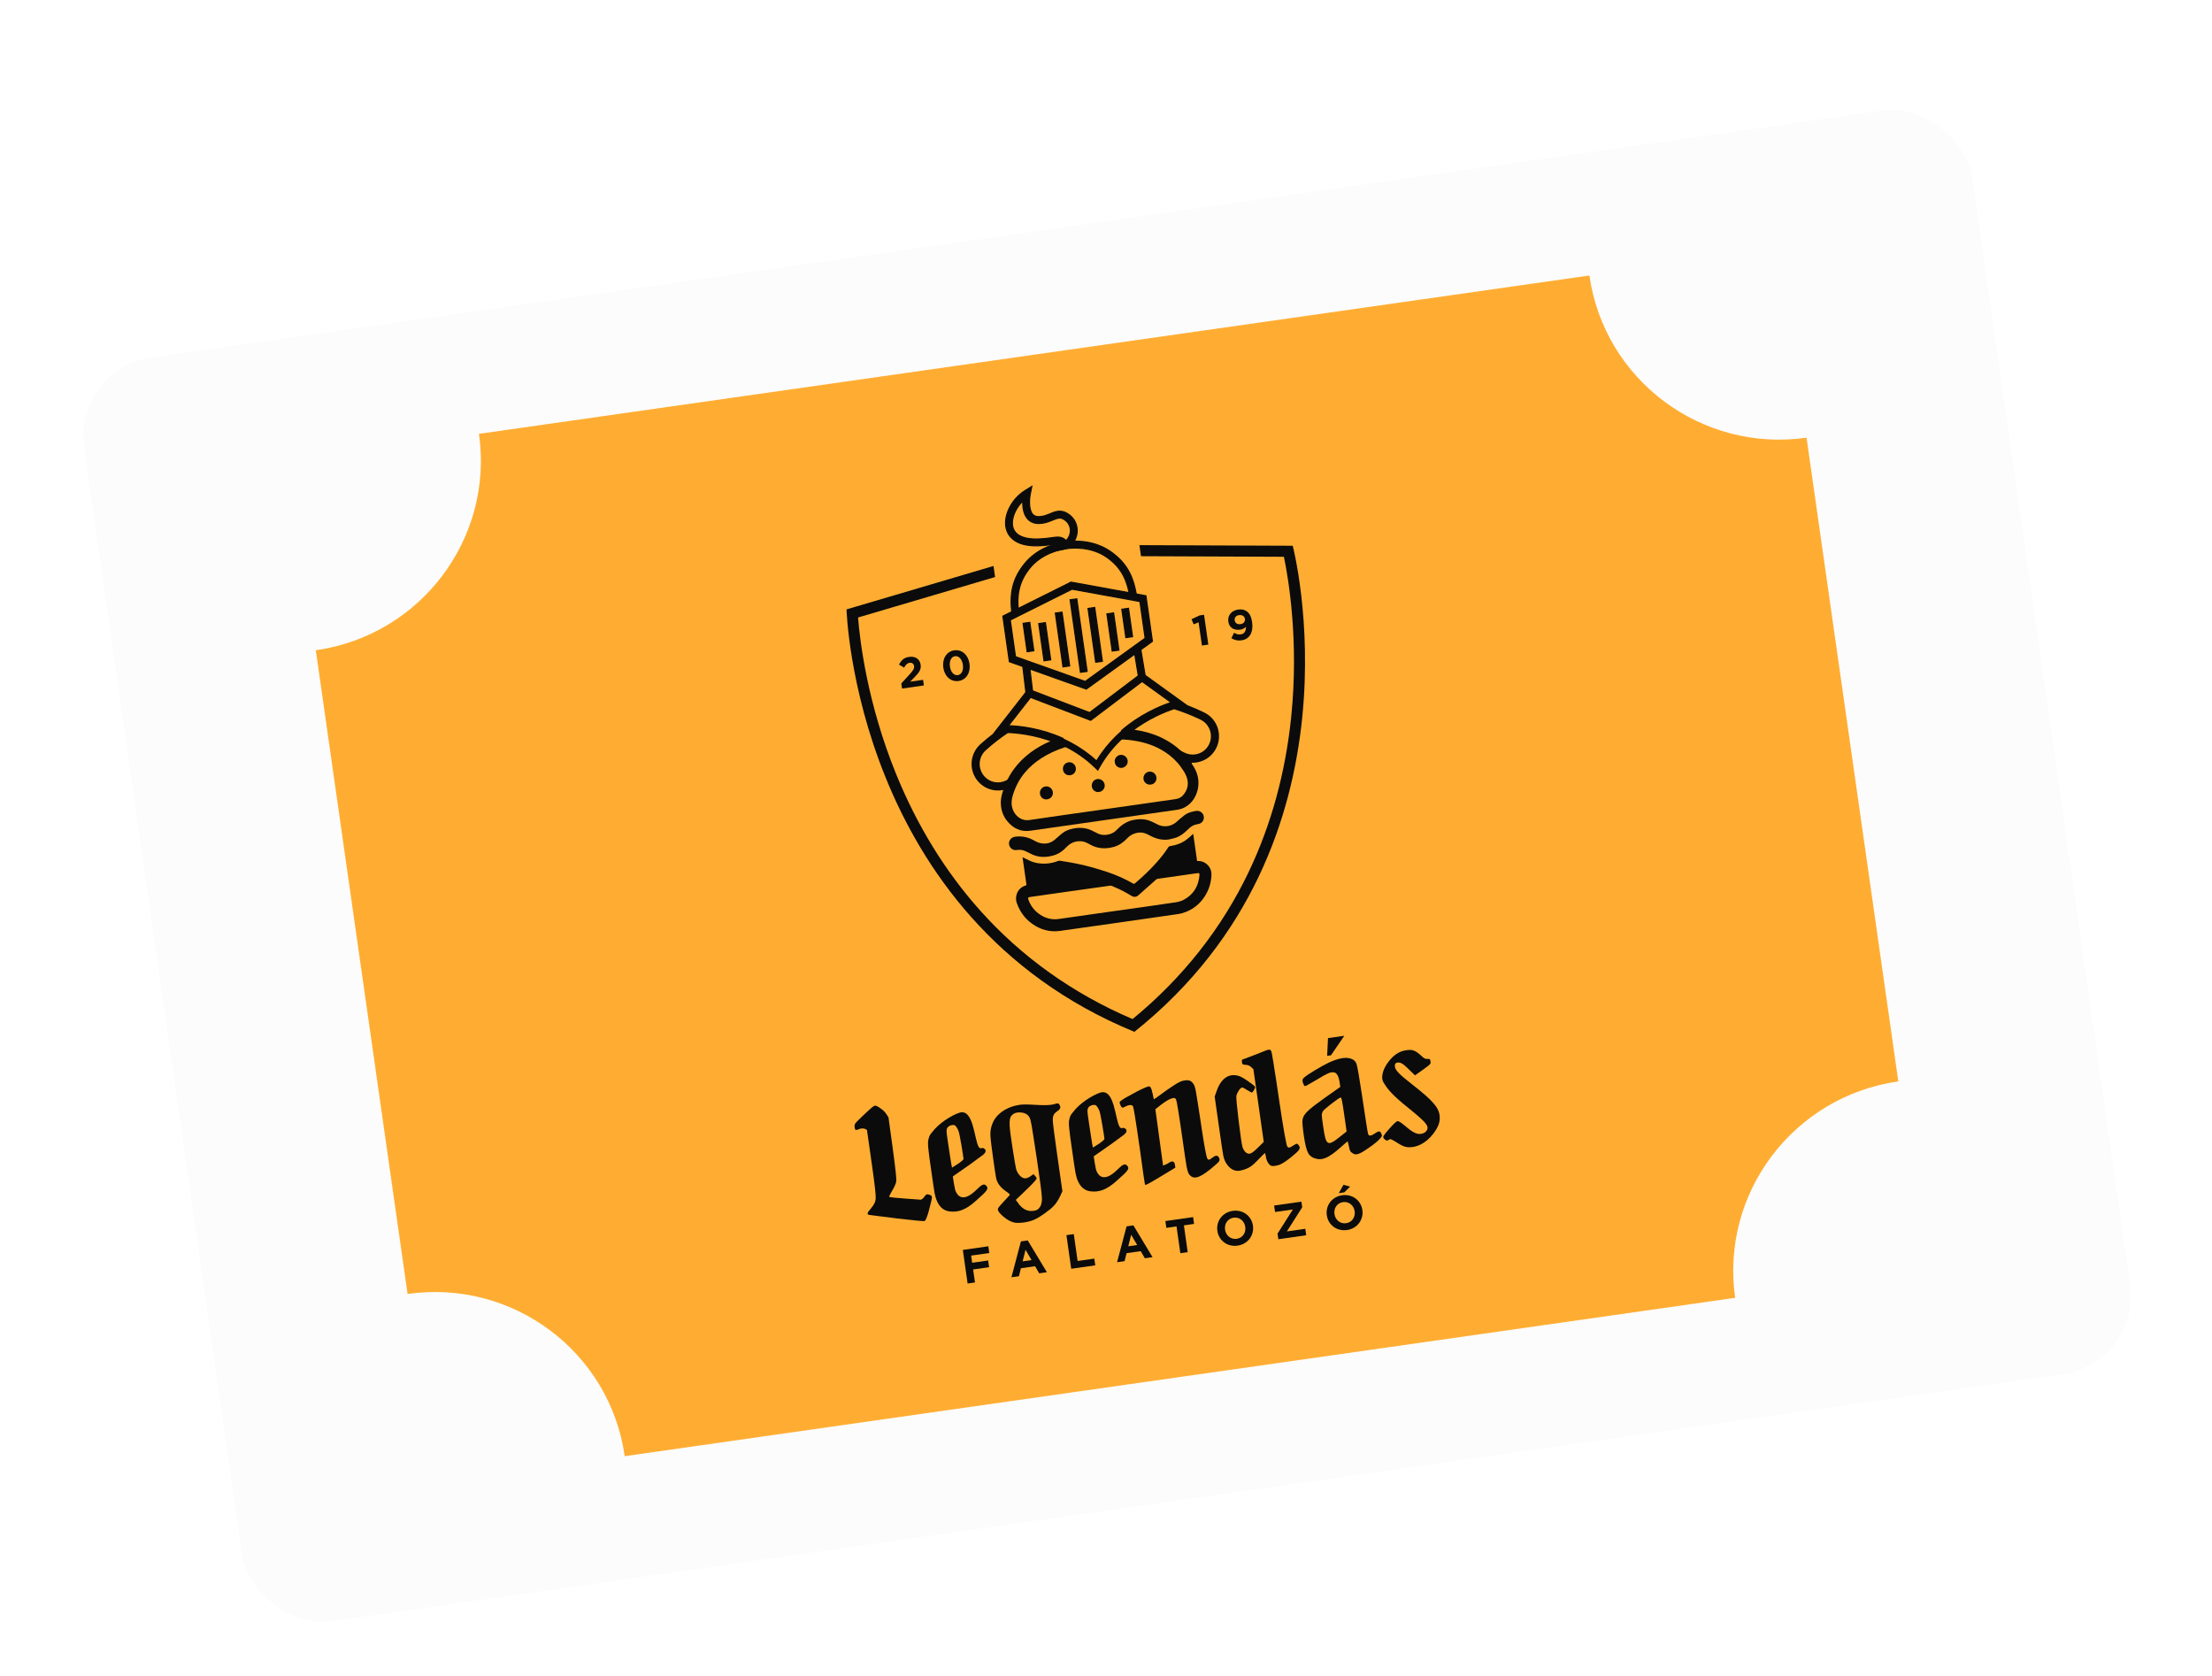 <svg width="334" height="253" viewBox="0 0 334 253" fill="none" xmlns="http://www.w3.org/2000/svg">
<g filter="url(#filter0_dd_224_274)">
<rect x="11" y="41.652" width="288" height="192.722" rx="12" transform="rotate(-8.115 11 41.652)" fill="#FCFCFC"/>
<path fill-rule="evenodd" clip-rule="evenodd" d="M72.321 51.501L239.992 27.594C242.243 43.38 256.921 54.345 272.778 52.084L286.634 149.267C270.778 151.527 259.748 166.157 261.999 181.943L94.328 205.85C92.077 190.064 77.398 179.099 61.542 181.36L47.686 84.177C63.542 81.916 74.572 67.287 72.321 51.501Z" fill="#FFAD32"/>
<g clip-path="url(#clip0_224_274)">
<path d="M145.384 174.71L149.232 174.161L149.377 175.178L146.639 175.568L146.793 176.647L149.204 176.304L149.349 177.317L146.937 177.66L147.217 179.624L146.104 179.782L145.38 174.707L145.384 174.71Z" fill="#0B0B0B"/>
<path d="M154.158 173.423L155.184 173.277L158.077 178.079L156.915 178.245L156.29 177.172L154.153 177.476L153.853 178.681L152.719 178.843L154.154 173.424L154.158 173.423ZM155.756 176.243L154.85 174.693L154.413 176.434L155.756 176.243Z" fill="#0B0B0B"/>
<path d="M161.024 172.48L162.137 172.321L162.716 176.38L165.235 176.021L165.38 177.038L161.747 177.555L161.024 172.48Z" fill="#0B0B0B"/>
<path d="M170.11 171.149L171.136 171.003L174.029 175.804L172.867 175.97L172.242 174.897L170.106 175.202L169.805 176.407L168.671 176.568L170.106 171.149L170.11 171.149ZM171.705 173.969L170.799 172.419L170.362 174.16L171.705 173.969Z" fill="#0B0B0B"/>
<path d="M177.648 171.161L176.111 171.38L175.964 170.35L180.153 169.753L180.3 170.783L178.762 171.002L179.338 175.047L178.225 175.206L177.648 171.161Z" fill="#0B0B0B"/>
<path d="M183.818 171.835L183.816 171.821C183.611 170.379 184.577 169.036 186.135 168.814C187.694 168.592 188.981 169.599 189.186 171.041L189.188 171.055C189.394 172.498 188.428 173.84 186.869 174.063C185.311 174.285 184.024 173.278 183.818 171.835ZM188.028 171.235L188.026 171.221C187.902 170.351 187.162 169.719 186.268 169.846C185.374 169.974 184.852 170.772 184.976 171.642L184.978 171.656C185.102 172.525 185.843 173.161 186.737 173.034C187.631 172.906 188.152 172.105 188.028 171.235Z" fill="#0B0B0B"/>
<path d="M192.901 172.247L195.218 168.602L192.525 168.986L192.386 168.008L196.508 167.421L196.629 168.269L194.313 171.914L197.093 171.518L197.232 172.496L193.022 173.096L192.901 172.247Z" fill="#0B0B0B"/>
<path d="M200.341 169.479L200.339 169.465C200.134 168.023 201.1 166.68 202.658 166.458C204.217 166.236 205.504 167.243 205.709 168.685L205.711 168.699C205.917 170.142 204.951 171.484 203.393 171.707C201.834 171.929 200.547 170.922 200.341 169.479ZM204.548 168.88L204.546 168.866C204.422 167.996 203.682 167.364 202.788 167.491C201.894 167.619 201.372 168.416 201.496 169.286L201.498 169.3C201.622 170.17 202.362 170.806 203.257 170.678C204.151 170.551 204.672 169.749 204.548 168.88ZM202.859 164.876L203.864 165.153L202.986 166.019L202.148 166.139L202.859 164.876Z" fill="#0B0B0B"/>
<path d="M132.524 169.59L131.208 169.425C130.911 169.303 130.887 169.139 131.494 168.464L131.554 168.385C131.999 167.872 132.232 167.368 132.226 166.849C132.24 166.305 132.065 164.726 131.686 162.068L130.905 156.591L130.576 156.424C130.305 156.345 130.17 156.364 129.916 156.4C129.184 156.694 129.114 156.704 129.038 156.173C129.002 155.918 129.063 155.699 129.224 155.508C129.364 155.346 129.757 154.962 130.397 154.35C131.347 153.438 131.892 152.982 132.052 152.935C132.261 152.905 132.534 153.03 132.904 153.308C133.292 153.56 133.592 153.848 133.798 154.147L134.155 154.684L134.793 159.333C135.207 162.411 135.399 164.083 135.32 164.351C135.286 165.112 133.953 166.788 134.343 166.733C134.537 166.776 135.322 166.853 136.725 166.96L139.028 167.127C139.188 167.104 139.356 166.962 139.574 166.671C139.893 166.273 139.914 166.27 140.33 166.374C140.6 166.453 140.711 166.58 140.716 166.768C140.718 166.957 140.574 167.59 140.281 168.669L140.284 168.694C139.988 169.752 139.761 170.301 139.604 170.348C139.448 170.396 138.065 170.261 135.413 169.955C134.312 169.806 133.354 169.682 132.517 169.591L132.524 169.59Z" fill="#0B0B0B"/>
<path d="M141.518 167.413C141.354 167.084 141.222 166.653 141.128 166.171C141.035 165.689 140.87 164.533 140.616 162.755L140.333 160.767C140.211 159.912 140.095 158.773 140.122 158.463C140.123 158.299 140.163 158.104 140.227 157.881C140.345 157.394 140.45 157.308 140.77 156.909C141.718 155.641 143.556 154.441 144.822 154.008C147.046 153.249 147.088 158.122 147.806 159.199C148.039 159.519 148.295 159.247 148.472 159.34C148.724 159.468 148.859 159.591 148.819 159.811C148.815 159.954 148.702 160.134 148.429 160.362L146.514 161.768L143.863 163.618L143.761 162.898C143.965 164.331 144.121 165.253 144.223 165.641C144.348 166.022 144.531 166.306 144.772 166.529C145.432 167.048 146.327 166.731 147.5 165.573C148.302 164.774 148.616 164.658 148.954 165.059C149.294 165.481 149.122 165.744 147.327 167.319C145.829 168.666 144.644 169.092 143.297 168.884C142.506 168.762 141.919 168.279 141.515 167.417L141.518 167.413ZM144.784 161.633C145.144 161.368 145.48 161.085 145.491 160.991C145.499 160.872 144.916 157.131 144.721 156.735C144.543 156.311 144.365 156.055 144.23 155.931C143.94 155.713 143.171 155.95 143.016 156.329C142.885 156.558 142.907 156.886 143.026 157.718C143.128 158.434 143.703 162.294 143.748 162.287L144.784 161.633Z" fill="#0B0B0B"/>
<path d="M162.794 164.38C162.63 164.05 162.497 163.62 162.404 163.138C162.31 162.656 162.145 161.5 161.892 159.722L161.608 157.734C161.486 156.878 161.37 155.74 161.397 155.43C161.398 155.266 161.438 155.071 161.502 154.848C161.621 154.361 161.726 154.274 162.045 153.876C162.993 152.607 164.831 151.408 166.097 150.974C168.321 150.215 168.363 155.089 169.081 156.166C169.315 156.486 169.571 156.214 169.747 156.306C170 156.434 170.135 156.558 170.095 156.777C170.09 156.92 169.978 157.1 169.705 157.328L167.79 158.735L165.139 160.584L165.036 159.865C165.24 161.297 165.397 162.219 165.498 162.608C165.624 162.989 165.806 163.273 166.047 163.495C166.707 164.014 167.603 163.698 168.776 162.539C169.578 161.741 169.891 161.625 170.229 162.026C170.57 162.448 170.398 162.711 168.602 164.286C167.105 165.633 165.919 166.058 164.573 165.851C163.781 165.729 163.194 165.246 162.791 164.384L162.794 164.38ZM166.059 158.6C166.419 158.335 166.755 158.052 166.766 157.957C166.774 157.839 166.191 154.097 165.996 153.701C165.819 153.277 165.64 153.021 165.505 152.898C165.215 152.679 164.447 152.917 164.291 153.296C164.161 153.524 164.182 153.853 164.301 154.684C164.403 155.4 164.978 159.26 165.024 159.254L166.059 158.6Z" fill="#0B0B0B"/>
<path d="M151.499 169.668C150.86 169.146 150.592 168.735 150.692 168.461C150.741 168.311 151.043 167.962 151.572 167.391C152.126 166.817 152.406 166.495 152.466 166.415C152.526 166.335 152.336 166.152 151.866 165.841C151.396 165.509 151.041 165.157 150.8 164.789C150.618 164.508 150.485 164.221 150.411 163.878C150.337 163.536 150.195 162.54 149.965 160.923C149.708 159.121 149.561 157.916 149.544 157.326C149.528 156.716 149.637 156.158 149.846 155.655C150.389 154.187 152.038 153.079 153.882 152.816C154.317 152.729 155.137 152.73 156.394 152.81C157.652 152.891 158.517 152.861 159.04 152.74C159.806 152.513 159.837 152.555 159.992 152.818C160.217 153.256 160.108 153.461 159.57 153.822L159.507 153.878C159.144 154.119 158.96 154.498 158.96 154.993C158.959 155.488 159.166 157.088 159.558 159.837L160.415 165.848L160.058 166.63C159.825 167.134 159.536 167.578 159.193 167.979C158.891 168.329 158.384 168.733 157.724 169.205C157.063 169.677 156.501 170.017 156.034 170.201C155.211 170.532 154.015 170.703 153.247 170.599C152.716 170.51 152.135 170.215 151.492 169.669L151.499 169.668ZM157.318 166.81C157.289 166.105 157.03 164.139 156.544 160.883C156.128 158.134 155.866 156.45 155.753 155.832C155.64 155.21 155.535 154.801 155.391 154.611C155.119 154.2 154.666 153.984 154.075 153.95C153.485 153.917 153.035 154.074 152.695 154.478C152.513 154.693 152.416 155.156 152.448 155.882C152.478 156.587 152.655 157.834 152.94 159.658C153.172 161.111 153.322 162.009 153.395 162.351C153.469 162.694 153.599 162.96 153.75 163.196C154.331 163.986 154.869 164.119 155.634 163.565L156.04 163.272L156.288 163.518C156.433 163.711 156.519 163.816 156.528 163.883C156.551 164.044 155.941 164.722 154.681 165.914L153.378 167.162L153.64 167.502C154.306 168.541 155.137 168.939 156.035 168.811C156.473 168.749 156.672 168.674 156.914 168.379C157.215 168.03 157.355 167.514 157.325 166.809L157.318 166.81Z" fill="#0B0B0B"/>
<path d="M172.038 158.981C171.491 155.142 171.163 153.16 171.07 153.01C170.871 152.757 170.453 152.791 169.86 153.09C169.452 153.362 169.313 153.214 169.126 152.724C169.008 152.388 169.025 152.339 169.43 152.067C169.619 151.898 170.708 151.318 171.647 150.807C171.671 150.803 171.692 150.8 171.713 150.772C172.742 150.248 173.342 149.998 173.533 150.018C173.724 150.037 173.888 150.366 174.005 151.012C174.009 151.037 174.012 151.058 174.039 151.079C174.149 151.676 174.213 151.973 174.237 151.97C174.262 151.967 175.094 151.377 176.093 150.643C176.862 150.11 177.4 149.748 177.725 149.562C178.049 149.374 178.335 149.24 178.631 149.173C179.428 148.988 179.841 149.093 180.229 149.676C180.343 149.824 180.472 150.229 180.585 150.851C180.699 151.473 180.94 153.017 181.314 155.466L181.416 156.182C181.852 159.067 182.146 160.654 182.307 160.938C182.407 161.138 182.594 161.132 182.828 160.956C182.849 160.928 182.954 160.846 183.02 160.811C183.594 160.377 183.851 160.386 184.077 160.803C184.177 161.003 184.178 161.188 184.042 161.375C183.922 161.535 183.527 161.897 182.834 162.467C181.001 163.954 180.135 164.124 179.516 163.246C179.396 163.05 179.27 162.668 179.16 162.071C179.05 161.474 178.836 159.972 178.496 157.589C177.995 154.075 177.683 152.209 177.584 152.01C177.429 151.75 177.353 151.711 176.904 151.846C176.566 151.941 176.067 152.226 175.406 152.719L174.455 153.468L175.037 157.726L175.619 161.984L175.93 161.847C176.111 161.796 176.415 161.614 176.607 161.491C177.06 161.212 177.341 161.361 177.417 161.895L177.473 162.287L175.332 163.583C173.276 164.82 172.881 165.016 172.879 164.827C172.845 164.761 172.568 162.818 172.045 158.98L172.038 158.981Z" fill="#0B0B0B"/>
<path d="M185.09 161.532C184.932 161.248 184.782 160.867 184.692 160.384C184.598 159.902 184.404 158.54 184.077 156.248L183.409 151.557L183.693 150.761C184.354 148.803 185.574 147.969 187.099 148.458C187.369 148.537 187.857 148.82 188.507 149.273C189.157 149.722 189.503 150.004 189.519 150.119C189.529 150.189 189.461 150.363 189.328 150.596C189.198 150.828 189.096 150.935 189.026 150.945C188.957 150.955 188.728 150.824 188.317 150.576C187.902 150.304 187.649 150.176 187.534 150.192C187.259 150.231 186.795 150.935 186.683 151.468C186.65 151.733 186.758 152.99 187.029 155.214C187.3 157.439 187.491 158.78 187.627 159.232C187.746 159.567 187.928 159.848 188.163 160.028C188.425 160.226 188.694 160.242 188.969 160.077C189.251 159.919 189.626 159.584 190.099 159.114L190.82 158.398L189.255 147.42L188.903 147.092C188.658 146.867 188.363 146.77 188.057 146.764C187.797 146.754 187.627 146.707 187.589 146.616C187.558 146.575 187.545 146.48 187.528 146.365C187.475 145.995 187.518 145.967 187.97 145.831L190.041 145.041C190.77 144.723 191.219 144.566 191.4 144.516C191.605 144.461 191.745 144.466 191.852 144.544C191.931 144.604 192.044 144.894 192.182 145.865C192.249 146.162 192.312 146.602 192.394 147.179C192.587 148.356 192.785 149.6 193.105 151.843C193.812 156.625 194.251 159.06 194.407 159.156C194.642 159.311 194.712 159.326 195.25 158.964C195.812 158.624 195.833 158.6 196.029 158.828C196.418 159.243 196.319 159.543 195.566 160.192C194.377 161.234 193.493 161.81 192.926 161.937C192.473 162.048 192.146 162.073 191.948 162.005C191.578 161.869 191.234 161.28 191.139 160.609C191.096 160.309 191.014 160.06 190.994 160.088C190.969 160.092 190.577 160.454 190.15 160.918C189.641 161.461 189.208 161.879 188.799 162.147C188.132 162.574 187.114 162.858 186.58 162.745C185.997 162.615 185.493 162.216 185.088 161.518L185.09 161.532Z" fill="#0B0B0B"/>
<path d="M197.525 160.087C197.272 159.628 197.056 158.764 196.868 157.443C196.68 156.123 196.613 155.334 196.685 155.017C196.803 154.199 197.573 153.501 200.068 151.727L202.374 150.1L202.275 149.405C202.147 148.504 201.831 147.936 201.404 147.901C200.876 147.833 200.412 148.042 198.901 148.967C198.013 149.493 197.466 149.784 197.316 149.877C197.166 149.97 197.051 149.986 196.975 149.951C196.871 149.873 196.845 149.688 196.711 149.422C196.631 149.034 196.638 148.912 196.953 148.656C197.43 148.211 199.619 146.908 200.631 146.436C202.043 145.785 203.119 145.585 203.826 145.791C203.85 145.788 203.871 145.785 203.899 145.806C204.388 145.95 204.712 146.231 204.851 146.707C204.99 147.183 205.259 148.748 205.666 151.427L205.722 151.819C206.237 155.259 206.515 157.059 206.587 157.237C206.703 157.552 207.047 157.503 207.603 157.118C208.158 156.732 208.412 156.696 208.572 157.168C208.754 157.449 208.656 157.58 208.372 157.906C208.112 158.225 207.566 158.68 206.752 159.245C205.963 159.807 205.422 160.119 205.129 160.207C204.68 160.343 204.558 160.314 204.223 160.101C203.86 159.872 203.822 159.759 203.682 159.095C203.591 158.638 203.5 158.319 203.479 158.322C203.458 158.325 202.972 158.726 202.454 159.199C200.788 160.687 199.801 161.181 198.829 160.967C198.225 160.839 197.783 160.549 197.529 160.09L197.525 160.087ZM203.331 156.832L202.961 154.244C202.682 152.281 202.55 151.683 202.456 151.696C202.296 151.719 201.8 152.05 201.021 152.656C200.241 153.263 199.821 153.629 199.729 153.806C199.637 153.983 199.57 154.182 199.585 154.44C199.594 154.674 199.673 155.229 199.798 156.106C200.207 158.974 200.442 159.129 202.274 157.663L203.33 156.829L203.331 156.832ZM200.966 145.329L200.392 145.411L200.521 142.73L202.984 142.379L200.966 145.329Z" fill="#0B0B0B"/>
<path d="M210.908 158.486C209.96 157.936 209.977 157.887 209.635 158.125C209.464 158.242 209.37 158.234 209.159 158.075C208.976 157.938 208.863 157.811 208.867 157.668C208.847 157.528 209.163 157.105 209.812 156.379C210.46 155.648 210.856 155.285 211.016 155.262C211.176 155.24 211.539 155.469 212.123 155.953C213.328 156.986 213.909 157.277 214.553 157.185C214.897 157.136 215.162 157.006 215.341 156.791C215.626 156.469 215.621 156.113 215.329 155.709C215.058 155.299 214.305 154.629 213.107 153.645C211.014 151.987 209.872 150.899 209.244 149.952C208.769 149.264 208.698 149.085 208.705 148.638C208.718 147.906 209.029 147.131 209.641 146.313C210.41 145.284 211.29 144.709 212.306 144.564C213.245 144.405 213.72 144.598 214.555 145.352C214.99 145.761 215.173 145.902 215.521 145.874C215.917 145.864 215.945 145.885 215.997 146.255C216.05 146.625 216.053 146.646 214.858 147.501L213.663 148.356L213.28 147.986C213.011 147.743 212.711 147.454 212.407 147.145C211.832 146.567 211.351 146.329 210.943 146.434C210.717 146.491 210.597 146.647 210.619 146.95C210.601 147.495 211.214 148.163 213.249 149.737C214.783 150.933 215.829 151.846 216.39 152.497C216.976 153.144 217.298 153.757 217.366 154.385C217.495 155.287 217.231 156.08 216.441 157.137C215.335 158.617 213.758 159.405 212.314 159.165C211.954 159.099 211.472 158.861 210.902 158.493L210.908 158.486Z" fill="#0B0B0B"/>
<path d="M154.829 86.333L155.346 90.685L155.521 90.664L155.004 86.312L154.829 86.333Z" fill="#0B0B0B"/>
<path d="M154.412 86.383L154.93 90.735L155.939 90.615L155.42 86.263L154.412 86.383Z" fill="#0B0B0B"/>
<path d="M156.04 90.692L154.856 90.833L154.317 86.305L155.501 86.165L156.04 90.692ZM155.009 90.636L155.844 90.539L155.344 86.361L154.51 86.463L155.01 90.64L155.009 90.636Z" fill="#0B0B0B"/>
<path d="M153.841 78.731L152.835 78.874C152.346 75.441 153.014 73.257 154.65 71.188C157.024 68.191 160.726 67.841 160.881 67.83L160.969 68.847C160.935 68.852 157.534 69.18 155.438 71.835C153.99 73.674 153.393 75.591 153.841 78.731Z" fill="#0B0B0B"/>
<path d="M153.94 78.806L152.761 78.974L152.748 78.887C152.282 75.614 152.813 73.368 154.582 71.134C156.655 68.518 159.73 67.898 160.624 67.77C160.767 67.75 160.854 67.741 160.876 67.742L160.962 67.729L161.066 68.926L160.979 68.939C160.979 68.939 160.922 68.94 160.832 68.953C160.264 69.033 157.349 69.552 155.506 71.889C153.97 73.837 153.513 75.812 153.928 78.719L153.94 78.806ZM152.91 78.775L153.741 78.656C153.34 75.745 153.816 73.749 155.37 71.781C157.208 69.455 159.996 68.893 160.807 68.778C160.831 68.774 160.855 68.771 160.873 68.768L160.799 67.927C160.206 67.997 156.894 68.498 154.715 71.247C152.995 73.42 152.469 75.605 152.906 78.775L152.91 78.775Z" fill="#0B0B0B"/>
<path d="M155.49 79.968L154.485 80.111L155.095 84.39L156.1 84.247L155.49 79.968Z" fill="#0B0B0B"/>
<path d="M156.2 84.322L155.021 84.49L154.385 80.036L155.565 79.868L156.2 84.322ZM155.17 84.291L156.001 84.172L155.416 80.068L154.584 80.186L155.17 84.291Z" fill="#0B0B0B"/>
<path d="M157.849 80.006L156.844 80.149L157.644 85.763L158.65 85.619L157.849 80.006Z" fill="#0B0B0B"/>
<path d="M158.749 85.694L157.57 85.862L156.745 80.074L157.924 79.906L158.749 85.694ZM157.719 85.663L158.55 85.544L157.775 80.106L156.943 80.224L157.719 85.663Z" fill="#0B0B0B"/>
<path d="M160.357 78.422L159.352 78.566L160.509 86.684L161.515 86.54L160.357 78.422Z" fill="#0B0B0B"/>
<path d="M161.614 86.615L160.435 86.783L159.252 78.491L160.432 78.323L161.614 86.615ZM160.584 86.584L161.415 86.465L160.283 78.522L159.451 78.641L160.584 86.584Z" fill="#0B0B0B"/>
<path d="M164.018 90.032L152.414 85.903L151.433 79.025L161.717 73.891L173.026 75.946L174.006 82.824L164.018 90.032ZM153.332 85.148L163.856 88.894L172.914 82.356L172.124 76.819L161.869 74.956L152.543 79.611L153.332 85.148Z" fill="#0B0B0B"/>
<path d="M164.032 90.13L163.988 90.115L152.331 85.968L151.334 78.975L161.7 73.801L161.73 73.807L173.104 75.874L174.101 82.867L174.059 82.898L164.033 90.134L164.032 90.13ZM152.49 85.838L164.001 89.935L173.908 82.784L172.944 76.022L161.726 73.982L151.526 79.076L152.49 85.838ZM163.87 88.992L163.825 88.977L153.253 85.213L152.447 79.561L161.856 74.865L161.885 74.872L172.203 76.748L173.008 82.4L172.967 82.43L163.87 88.995L163.87 88.992ZM153.411 85.08L163.842 88.792L172.819 82.312L172.046 76.891L161.881 75.044L152.638 79.658L153.411 85.08Z" fill="#0B0B0B"/>
<path d="M165.782 102.401L165.308 101.938C159.433 96.189 151.33 96.578 151.249 96.583L150.126 96.647L155.265 90.062L164.522 93.589L172.424 87.615L179.199 92.501L178.106 92.753C178.027 92.772 170.13 94.675 166.104 101.824L165.779 102.402L165.782 102.401ZM152.269 95.564C154.683 95.644 160.668 96.312 165.549 100.767C168.991 95.129 174.55 92.811 176.846 92.06L172.446 88.884L164.69 94.745L155.606 91.285L152.269 95.564Z" fill="#0B0B0B"/>
<path d="M171.803 83.909L171.63 83.938L172.348 88.261L172.521 88.232L171.803 83.909Z" fill="#0B0B0B"/>
<path d="M172.217 83.844L171.215 84.01L171.933 88.333L172.934 88.167L172.217 83.844Z" fill="#0B0B0B"/>
<path d="M171.863 88.436L171.116 83.938L172.291 83.742L173.039 88.24L171.863 88.436ZM171.317 84.081L172.008 88.23L172.837 88.091L172.149 83.941L171.32 84.076L171.317 84.081Z" fill="#0B0B0B"/>
<path d="M170.396 77.843L169.39 77.986L170 82.265L171.006 82.122L170.396 77.843Z" fill="#0B0B0B"/>
<path d="M171.105 82.197L169.926 82.365L169.291 77.911L170.47 77.743L171.105 82.197ZM170.075 82.165L170.906 82.047L170.321 77.942L169.49 78.061L170.075 82.165Z" fill="#0B0B0B"/>
<path d="M168.141 78.538L167.136 78.682L167.936 84.295L168.942 84.152L168.141 78.538Z" fill="#0B0B0B"/>
<path d="M169.045 84.226L167.865 84.394L167.04 78.606L168.219 78.438L169.045 84.226ZM168.011 84.195L168.842 84.077L168.067 78.638L167.235 78.757L168.011 84.195Z" fill="#0B0B0B"/>
<path d="M165.291 77.719L164.285 77.862L165.443 85.98L166.448 85.837L165.291 77.719Z" fill="#0B0B0B"/>
<path d="M166.551 85.911L165.372 86.079L164.189 77.787L165.369 77.618L166.551 85.911ZM165.517 85.88L166.349 85.762L165.216 77.818L164.385 77.937L165.517 85.88Z" fill="#0B0B0B"/>
<path d="M162.587 76.411L161.582 76.555L163.143 87.505L164.149 87.362L162.587 76.411Z" fill="#0B0B0B"/>
<path d="M164.248 87.437L163.069 87.605L161.482 76.48L162.662 76.312L164.248 87.437ZM163.218 87.406L164.049 87.287L162.513 76.511L161.681 76.63L163.218 87.406Z" fill="#0B0B0B"/>
<path d="M171.637 76.194L170.632 76.337C170.184 73.197 169.076 71.523 167.171 70.162C164.42 68.198 161.06 68.834 161.025 68.839L158.632 69.312L160.167 68.245C159.915 68.053 159.652 68.094 158.945 68.195C158.434 68.268 157.731 68.368 156.756 68.4C153.267 68.506 152.265 66.909 151.98 65.952C151.403 64.02 152.666 61.381 154.797 60.065L155.795 59.449L155.562 60.601C155.443 61.188 155.276 62.88 155.909 63.631C156.139 63.901 156.462 64.026 156.907 64.009C157.571 63.986 158.084 63.773 158.576 63.564C159.34 63.245 160.131 62.915 161.142 63.512C162.057 64.052 162.605 64.954 162.646 65.989C162.669 66.598 162.508 67.192 162.199 67.71C163.576 67.684 165.771 67.917 167.746 69.321C169.895 70.847 171.147 72.757 171.637 76.194ZM158.923 67.168C159.769 67.048 160.351 66.997 160.984 67.63C161.415 67.194 161.65 66.623 161.629 66.03C161.603 65.35 161.238 64.757 160.629 64.394C160.079 64.07 159.7 64.203 158.966 64.507C158.44 64.724 157.79 64.999 156.942 65.027C156.19 65.052 155.564 64.796 155.133 64.287C154.526 63.568 154.407 62.487 154.429 61.643C153.258 62.794 152.596 64.471 152.95 65.657C153.398 67.158 155.249 67.421 156.724 67.378C157.639 67.351 158.279 67.26 158.797 67.183C158.839 67.177 158.884 67.17 158.926 67.164L158.923 67.168Z" fill="#0B0B0B"/>
<path d="M171.737 76.269L170.557 76.437L170.545 76.35C170.131 73.447 169.14 71.674 167.12 70.234C164.698 68.508 161.754 68.821 161.187 68.902C161.096 68.915 161.044 68.922 161.041 68.923L158.233 69.476L160.003 68.247C159.818 68.163 159.573 68.191 159.058 68.264L158.735 68.311C158.265 68.378 157.613 68.46 156.757 68.486C153.208 68.593 152.187 66.956 151.89 65.972C151.305 64.006 152.583 61.322 154.747 59.987L155.918 59.264L155.646 60.618C155.529 61.194 155.364 62.85 155.975 63.572C156.184 63.82 156.488 63.934 156.902 63.921C157.018 63.919 157.134 63.906 157.249 63.889C157.736 63.82 158.144 63.648 158.543 63.484C158.905 63.332 159.284 63.175 159.687 63.117C160.206 63.043 160.696 63.148 161.189 63.438C162.131 63.995 162.693 64.924 162.734 65.987C162.755 66.554 162.625 67.114 162.353 67.62C163.818 67.614 165.904 67.901 167.8 69.249C170.123 70.9 171.261 72.908 171.728 76.181L171.74 76.268L171.737 76.269ZM170.703 76.238L171.534 76.119C171.069 72.953 169.952 70.999 167.693 69.396C165.769 68.028 163.642 67.775 162.198 67.803L162.038 67.804L162.118 67.668C162.425 67.157 162.573 66.576 162.551 65.995C162.514 64.992 161.981 64.116 161.093 63.59C160.632 63.318 160.189 63.224 159.705 63.293C159.323 63.348 158.957 63.499 158.602 63.65C158.197 63.818 157.775 63.996 157.267 64.068C157.145 64.086 157.022 64.096 156.902 64.099C156.432 64.116 156.083 63.98 155.835 63.688C155.182 62.911 155.347 61.184 155.468 60.586L155.662 59.632L154.836 60.142C152.738 61.435 151.49 64.033 152.054 65.927C152.334 66.864 153.315 68.417 156.747 68.312C157.595 68.288 158.237 68.207 158.707 68.14L159.03 68.094C159.674 68.002 159.946 67.97 160.214 68.178L160.31 68.254L159.024 69.146L161.003 68.757C161.003 68.757 161.062 68.749 161.156 68.735C161.966 68.62 164.8 68.376 167.215 70.099C169.258 71.554 170.272 73.341 170.7 76.246L170.703 76.238ZM160.984 67.751L160.921 67.689C160.318 67.091 159.774 67.132 158.935 67.252L158.598 67.3C158.121 67.368 157.524 67.442 156.726 67.467C155.223 67.51 153.331 67.238 152.865 65.683C152.506 64.49 153.125 62.802 154.367 61.581L154.522 61.427L154.518 61.645C154.499 62.431 154.601 63.518 155.199 64.228C155.613 64.718 156.212 64.964 156.94 64.938C157.088 64.931 157.243 64.92 157.389 64.899C158.008 64.811 158.521 64.595 158.933 64.426C159.292 64.275 159.567 64.168 159.825 64.131C160.121 64.089 160.381 64.148 160.671 64.317C161.307 64.693 161.687 65.316 161.714 66.025C161.737 66.639 161.498 67.229 161.046 67.689L160.984 67.751ZM158.911 67.081C159.777 66.957 160.358 66.924 160.98 67.502C161.361 67.088 161.56 66.568 161.541 66.032C161.516 65.384 161.168 64.813 160.583 64.472C160.087 64.18 159.72 64.289 158.999 64.591C158.577 64.766 158.055 64.986 157.411 65.078C157.258 65.1 157.1 65.115 156.945 65.119C156.164 65.145 155.512 64.882 155.063 64.347C154.482 63.66 154.343 62.657 154.34 61.862C153.261 63.011 152.716 64.567 153.035 65.634C153.469 67.083 155.28 67.335 156.722 67.293C157.51 67.27 158.1 67.197 158.573 67.129L158.911 67.081Z" fill="#0B0B0B"/>
<path d="M195.187 68.395L172.046 68.305L172.284 69.975L193.862 70.06C194.545 73.327 196.144 82.704 194.964 94.242C194.102 102.637 191.952 110.492 188.572 117.586C184.49 126.155 178.583 133.644 171.009 139.856C162.023 136.016 154.274 130.495 147.971 123.435C142.746 117.587 138.485 110.663 135.308 102.865C130.922 92.096 129.822 82.569 129.562 79.228L150.254 73.12L150.016 71.45L127.822 78.004C127.822 78.004 129.071 124.43 171.287 141.784C206.968 113.323 195.195 68.398 195.195 68.398L195.187 68.395Z" fill="#0B0B0B"/>
<path d="M172.441 88.775L164.672 94.644L155.573 91.179L152.089 95.647L152.263 95.65C153.861 95.701 157.135 96.032 160.599 97.62C160.589 97.553 160.587 97.489 160.588 97.421C157.248 95.905 154.095 95.549 152.441 95.482L155.635 91.391L164.705 94.846L172.447 88.995L176.657 92.03C175.058 92.568 172.043 93.828 169.213 96.313C169.281 96.321 169.351 96.336 169.421 96.355C172.303 93.862 175.359 92.635 176.875 92.141L177.042 92.089L172.447 88.773L172.441 88.775Z" fill="#0B0B0B"/>
<path d="M183.951 96.176C183.659 95.03 182.884 94.075 181.824 93.56C181 93.157 180.16 92.799 179.308 92.475L172.478 87.547L172.427 87.508L164.511 93.491L155.239 89.958L149.942 96.748L149.983 96.742C149.308 97.258 148.647 97.802 148.012 98.377C147.138 99.168 146.661 100.302 146.701 101.483C146.742 102.664 147.296 103.761 148.224 104.495C149.076 105.165 150.176 105.464 151.248 105.311C151.477 105.279 151.704 105.225 151.921 105.155L152.166 105.526C152.211 105.466 152.263 105.412 152.313 105.359C152.184 104.704 152.372 103.985 152.928 103.575C152.968 103.334 153.061 103.089 153.218 102.849C153.265 102.778 153.315 102.707 153.362 102.636C153.11 102.861 152.859 103.093 152.616 103.331C152.404 103.539 152.166 103.708 151.907 103.834C151.904 103.835 151.897 103.836 151.894 103.84C151.638 103.965 151.363 104.051 151.074 104.092C150.322 104.199 149.577 103.999 148.981 103.528C148.34 103.021 147.955 102.263 147.927 101.444C147.899 100.624 148.231 99.839 148.835 99.293C149.891 98.334 151.013 97.465 152.186 96.677C153.548 96.722 156.251 96.978 159.207 98.142C159.295 98.112 159.381 98.089 159.469 98.059C156.586 96.887 153.915 96.58 152.439 96.509C152.685 96.346 152.932 96.182 153.183 96.029L151.044 95.967C150.835 96.114 150.628 96.261 150.423 96.415L155.295 90.171L164.537 93.694L172.426 87.729L178.702 92.255C178.623 92.227 178.544 92.195 178.462 92.168L176.447 92.822C176.636 92.877 176.822 92.94 177.011 92.995C175.617 93.472 173.06 94.538 170.557 96.531C170.659 96.524 170.761 96.516 170.863 96.509C173.433 94.514 176.022 93.5 177.301 93.082C178.658 93.512 179.992 94.035 181.285 94.663C182.022 95.021 182.556 95.68 182.758 96.474C182.96 97.269 182.802 98.104 182.329 98.77C181.888 99.389 181.228 99.789 180.477 99.896C180.188 99.938 179.903 99.932 179.619 99.883C179.616 99.884 179.609 99.885 179.605 99.882C179.32 99.83 179.044 99.734 178.783 99.596C178.022 99.191 177.244 98.839 176.451 98.528C176.457 98.57 176.46 98.616 176.459 98.659C176.785 99.029 176.946 99.562 176.906 100.053C177.342 100.247 177.777 100.456 178.203 100.684C178.38 100.776 178.558 100.858 178.742 100.924L178.567 101.491C178.567 101.491 178.579 101.5 178.586 101.502C178.964 101.834 179.255 102.259 179.468 102.735L179.957 101.154C180.185 101.16 180.417 101.149 180.647 101.116C181.719 100.963 182.695 100.368 183.322 99.487C184.009 98.527 184.234 97.318 183.943 96.17L183.951 96.176Z" fill="#0B0B0B"/>
<path d="M154.401 115.422C154.774 115.604 155.112 115.777 155.457 115.934C156.251 116.299 157.087 116.436 157.96 116.383C158.604 116.345 159.216 116.204 159.814 115.969C159.905 115.935 160.021 115.947 160.122 115.961C161.625 116.195 163.126 116.463 164.596 116.866C165.524 117.122 166.446 117.393 167.357 117.706C168.645 118.149 169.889 118.706 171.075 119.382C171.199 119.453 171.276 119.449 171.39 119.351C172.524 118.391 173.6 117.371 174.592 116.264C175.26 115.517 175.89 114.735 176.426 113.886C176.472 113.811 176.584 113.753 176.675 113.74C177.541 113.616 178.354 113.34 179.072 112.828C179.414 112.583 179.719 112.283 180.038 112.009C180.073 111.979 180.111 111.949 180.171 111.894L180.755 115.991C181.234 115.962 181.664 116.065 182.043 116.332C182.679 116.786 182.968 117.422 182.922 118.195C182.858 119.313 182.535 120.357 181.931 121.302C181.241 122.384 180.303 123.18 179.119 123.659C178.713 123.824 178.279 123.947 177.848 124.008C171.914 124.865 165.979 125.718 160.037 126.547C158.503 126.763 157.096 126.361 155.835 125.457C154.728 124.663 153.966 123.603 153.527 122.315C153.16 121.234 153.705 120.03 154.864 119.694C155.007 119.652 154.988 119.569 154.974 119.471C154.793 118.2 154.611 116.925 154.43 115.653C154.421 115.587 154.411 115.52 154.396 115.412L154.401 115.422ZM168.697 123.495C171.658 123.073 174.624 122.661 177.582 122.218C178.003 122.158 178.437 122.014 178.808 121.807C180.26 121.005 180.993 119.728 181.117 118.082C181.132 117.884 181.034 117.794 180.839 117.822C178.814 118.111 176.792 118.399 174.767 118.688C174.701 118.697 174.629 118.736 174.579 118.782C173.683 119.573 172.796 120.373 171.897 121.161C171.566 121.454 171.214 121.479 170.833 121.245C170.012 120.738 169.157 120.297 168.269 119.921C168.058 119.833 167.824 119.688 167.619 119.718C163.563 120.278 159.51 120.859 155.461 121.437C155.255 121.466 155.196 121.571 155.263 121.772C155.605 122.749 156.196 123.531 157.065 124.099C157.915 124.658 158.849 124.885 159.848 124.746C162.8 124.336 165.746 123.909 168.696 123.488L168.697 123.495Z" fill="#0B0B0B"/>
<path d="M176.566 112.732C175.497 112.899 174.52 112.643 173.591 112.13C173.125 111.872 172.648 111.666 172.095 111.695C171.341 111.734 170.715 112.027 170.193 112.575C169.647 113.149 169.017 113.616 168.244 113.844C166.98 114.213 165.751 114.16 164.578 113.501C164.192 113.285 163.802 113.066 163.355 113.019C162.444 112.928 161.672 113.216 161.037 113.891C160.501 114.46 159.877 114.916 159.12 115.138C157.898 115.501 156.702 115.479 155.552 114.859C155.299 114.724 155.042 114.593 154.777 114.477C154.367 114.293 153.939 114.276 153.497 114.336C153.051 114.399 152.654 114.178 152.451 113.775C152.149 113.173 152.543 112.429 153.236 112.331C154.189 112.195 155.098 112.347 155.958 112.801C156.273 112.967 156.587 113.154 156.923 113.248C157.767 113.488 158.561 113.357 159.254 112.788C159.664 112.448 160.043 112.069 160.469 111.748C160.934 111.397 161.475 111.209 162.047 111.092C162.707 110.959 163.358 110.944 164.01 111.09C164.582 111.215 165.09 111.489 165.597 111.759C166.327 112.15 167.067 112.134 167.818 111.848C168.249 111.687 168.56 111.354 168.878 111.041C169.526 110.411 170.262 109.967 171.163 109.789C172.012 109.621 172.843 109.624 173.655 109.94C174.031 110.086 174.394 110.269 174.751 110.457C175.666 110.947 176.832 110.809 177.614 110.117C178.026 109.751 178.439 109.386 178.879 109.056C179.279 108.753 179.754 108.599 180.244 108.498C180.502 108.443 180.752 108.375 181.022 108.451C181.447 108.568 181.749 108.921 181.775 109.349C181.804 109.801 181.553 110.211 181.127 110.357C180.921 110.429 180.696 110.45 180.485 110.509C180.02 110.636 179.665 110.936 179.332 111.265C178.778 111.811 178.175 112.289 177.416 112.515C177.133 112.598 176.846 112.653 176.558 112.723L176.566 112.732Z" fill="#0B0B0B"/>
<path d="M168.331 101.083C168.197 100.592 168.663 100.027 169.156 99.971C169.687 99.909 170.194 100.279 170.269 100.81C170.347 101.355 169.978 101.831 169.442 101.926C168.887 102.023 168.348 101.572 168.335 101.082L168.331 101.083Z" fill="#0B0B0B"/>
<path d="M158.125 106.683C157.571 106.762 157.11 106.411 157.029 105.848C156.952 105.303 157.318 104.813 157.858 104.736C158.404 104.658 158.898 105.037 158.973 105.586C159.046 106.127 158.678 106.604 158.124 106.68L158.125 106.683Z" fill="#0B0B0B"/>
<path d="M173.771 104.452C173.231 104.529 172.729 104.166 172.662 103.619C172.587 103.024 173.023 102.57 173.5 102.505C174.044 102.431 174.541 102.806 174.615 103.355C174.696 103.917 174.267 104.42 173.77 104.449L173.771 104.452Z" fill="#0B0B0B"/>
<path d="M165.939 105.569C165.486 105.676 164.905 105.288 164.853 104.722C164.801 104.184 165.147 103.696 165.675 103.621C166.215 103.544 166.723 103.924 166.797 104.463C166.878 105.032 166.449 105.535 165.942 105.565L165.939 105.569Z" fill="#0B0B0B"/>
<path d="M161.606 103.04C161.053 103.118 160.578 102.755 160.502 102.192C160.425 101.654 160.799 101.162 161.342 101.088C161.874 101.013 162.365 101.395 162.443 101.937C162.52 102.481 162.153 102.965 161.609 103.039L161.606 103.04Z" fill="#0B0B0B"/>
<path d="M180.789 102.985C180.543 102.104 180.022 101.365 179.481 100.655C178.8 99.761 177.991 98.993 177.064 98.348C176.206 97.754 175.289 97.275 174.308 96.919C172.994 96.44 171.635 96.174 170.245 96.055C170.245 96.055 170.241 96.056 170.238 96.056C170.102 96.347 169.89 96.605 169.635 96.809C169.554 96.916 169.463 97.019 169.347 97.106C169.116 97.328 168.809 97.49 168.405 97.547C168.353 97.555 168.303 97.551 168.254 97.555C168.254 97.555 168.254 97.555 168.25 97.555C168.225 97.576 168.2 97.601 168.178 97.622C168.444 97.617 168.71 97.618 168.977 97.623C169.964 97.649 170.943 97.745 171.909 97.942C173.368 98.24 174.741 98.757 175.989 99.592C176.872 100.182 177.646 100.884 178.263 101.748C178.582 102.194 178.921 102.652 179.121 103.158C179.546 104.224 179.392 105.237 178.599 106.098C178.31 106.414 177.931 106.589 177.503 106.65C173.79 107.179 170.078 107.709 166.366 108.238C162.653 108.767 159.061 109.265 155.414 109.807C154.392 109.96 153.567 109.379 153.137 108.649C152.643 107.803 152.664 106.927 152.946 106.017C153.33 104.779 153.911 103.648 154.742 102.653C155.469 101.78 156.328 101.055 157.288 100.444C158.333 99.778 159.45 99.27 160.615 98.879C160.95 98.767 161.287 98.662 161.628 98.567C161.076 98.329 160.545 98.066 160.152 97.551C160.143 97.538 160.138 97.528 160.129 97.515C160.049 97.502 159.969 97.485 159.89 97.457C159.865 97.453 159.846 97.442 159.823 97.434C159.82 97.435 159.813 97.436 159.809 97.436C159.785 97.44 159.761 97.443 159.736 97.443C159.108 97.668 158.492 97.934 157.888 98.227C156.832 98.741 155.846 99.366 154.95 100.129C153.984 100.951 153.164 101.898 152.515 102.992C151.991 103.876 151.599 104.812 151.321 105.8C151.153 106.39 151.075 106.99 151.134 107.601C151.217 108.48 151.522 109.275 152.078 109.962C152.986 111.08 154.136 111.625 155.587 111.418C159.261 110.894 162.939 110.37 166.613 109.846C170.287 109.322 174.048 108.786 177.767 108.256C178.352 108.172 178.881 107.954 179.346 107.603C180.006 107.106 180.452 106.444 180.72 105.66C181.023 104.773 181.04 103.875 180.788 102.974L180.789 102.985Z" fill="#0B0B0B"/>
<path d="M136.097 89.181L137.405 87.747C137.892 87.207 138.073 86.935 138.02 86.561C137.967 86.188 137.687 86.017 137.339 86.067C136.991 86.116 136.789 86.341 136.513 86.798L135.745 86.34C136.098 85.677 136.479 85.288 137.272 85.175C138.194 85.043 138.884 85.497 139.007 86.335L139.009 86.349C139.115 87.097 138.785 87.522 138.087 88.248L137.44 88.914L139.381 88.638L139.502 89.486L136.204 89.957L136.093 89.181L136.097 89.181Z" fill="#0B0B0B"/>
<path d="M142.434 86.798L142.432 86.784C142.247 85.484 142.903 84.354 144.085 84.185C145.268 84.017 146.205 84.906 146.389 86.202L146.391 86.216C146.577 87.515 145.928 88.645 144.738 88.815C143.549 88.984 142.619 88.094 142.434 86.798ZM145.388 86.373L145.386 86.359C145.27 85.549 144.786 84.991 144.202 85.074C143.617 85.157 143.319 85.806 143.436 86.627L143.438 86.641C143.555 87.458 144.031 88.01 144.622 87.926C145.214 87.841 145.504 87.187 145.388 86.373Z" fill="#0B0B0B"/>
<path d="M180.981 79.955L180.233 80.258L179.912 79.48L181.138 78.913L181.806 78.818L182.452 83.323L181.485 83.461L180.981 79.951L180.981 79.955Z" fill="#0B0B0B"/>
<path d="M185.931 82.353L186.339 81.532C186.7 81.748 186.992 81.828 187.368 81.774C187.914 81.697 188.147 81.239 188.124 80.629C187.934 80.845 187.653 81.01 187.266 81.065C186.299 81.203 185.6 80.757 185.471 79.853L185.469 79.839C185.341 78.938 185.938 78.175 186.94 78.032C187.539 77.947 187.908 78.044 188.293 78.331C188.658 78.604 188.936 79.059 189.062 79.94L189.064 79.954C189.271 81.403 188.733 82.489 187.471 82.672C186.824 82.764 186.351 82.611 185.934 82.353L185.931 82.353ZM187.974 79.453L187.972 79.439C187.916 79.044 187.582 78.8 187.092 78.87C186.601 78.94 186.377 79.26 186.433 79.655L186.435 79.669C186.492 80.064 186.823 80.298 187.307 80.229C187.791 80.16 188.029 79.838 187.974 79.457L187.974 79.453Z" fill="#0B0B0B"/>
</g>
</g>
<defs>
<filter id="filter0_dd_224_274" x="0.572" y="0.572" width="333.175" height="252.3" filterUnits="userSpaceOnUse" color-interpolation-filters="sRGB">
<feFlood flood-opacity="0" result="BackgroundImageFix"/>
<feColorMatrix in="SourceAlpha" type="matrix" values="0 0 0 0 0 0 0 0 0 0 0 0 0 0 0 0 0 0 127 0" result="hardAlpha"/>
<feMorphology radius="2" operator="erode" in="SourceAlpha" result="effect1_dropShadow_224_274"/>
<feOffset dy="4"/>
<feGaussianBlur stdDeviation="3"/>
<feColorMatrix type="matrix" values="0 0 0 0 0 0 0 0 0 0 0 0 0 0 0 0 0 0 0.05 0"/>
<feBlend mode="normal" in2="BackgroundImageFix" result="effect1_dropShadow_224_274"/>
<feColorMatrix in="SourceAlpha" type="matrix" values="0 0 0 0 0 0 0 0 0 0 0 0 0 0 0 0 0 0 127 0" result="hardAlpha"/>
<feMorphology radius="3" operator="erode" in="SourceAlpha" result="effect2_dropShadow_224_274"/>
<feOffset dy="10"/>
<feGaussianBlur stdDeviation="7.5"/>
<feColorMatrix type="matrix" values="0 0 0 0 0 0 0 0 0 0 0 0 0 0 0 0 0 0 0.1 0"/>
<feBlend mode="normal" in2="effect1_dropShadow_224_274" result="effect2_dropShadow_224_274"/>
<feBlend mode="normal" in="SourceGraphic" in2="effect2_dropShadow_224_274" result="shape"/>
</filter>
<clipPath id="clip0_224_274">
<rect width="87.699" height="118.015" fill="white" transform="translate(116.032 64.954) rotate(-8.115)"/>
</clipPath>
</defs>
</svg>
